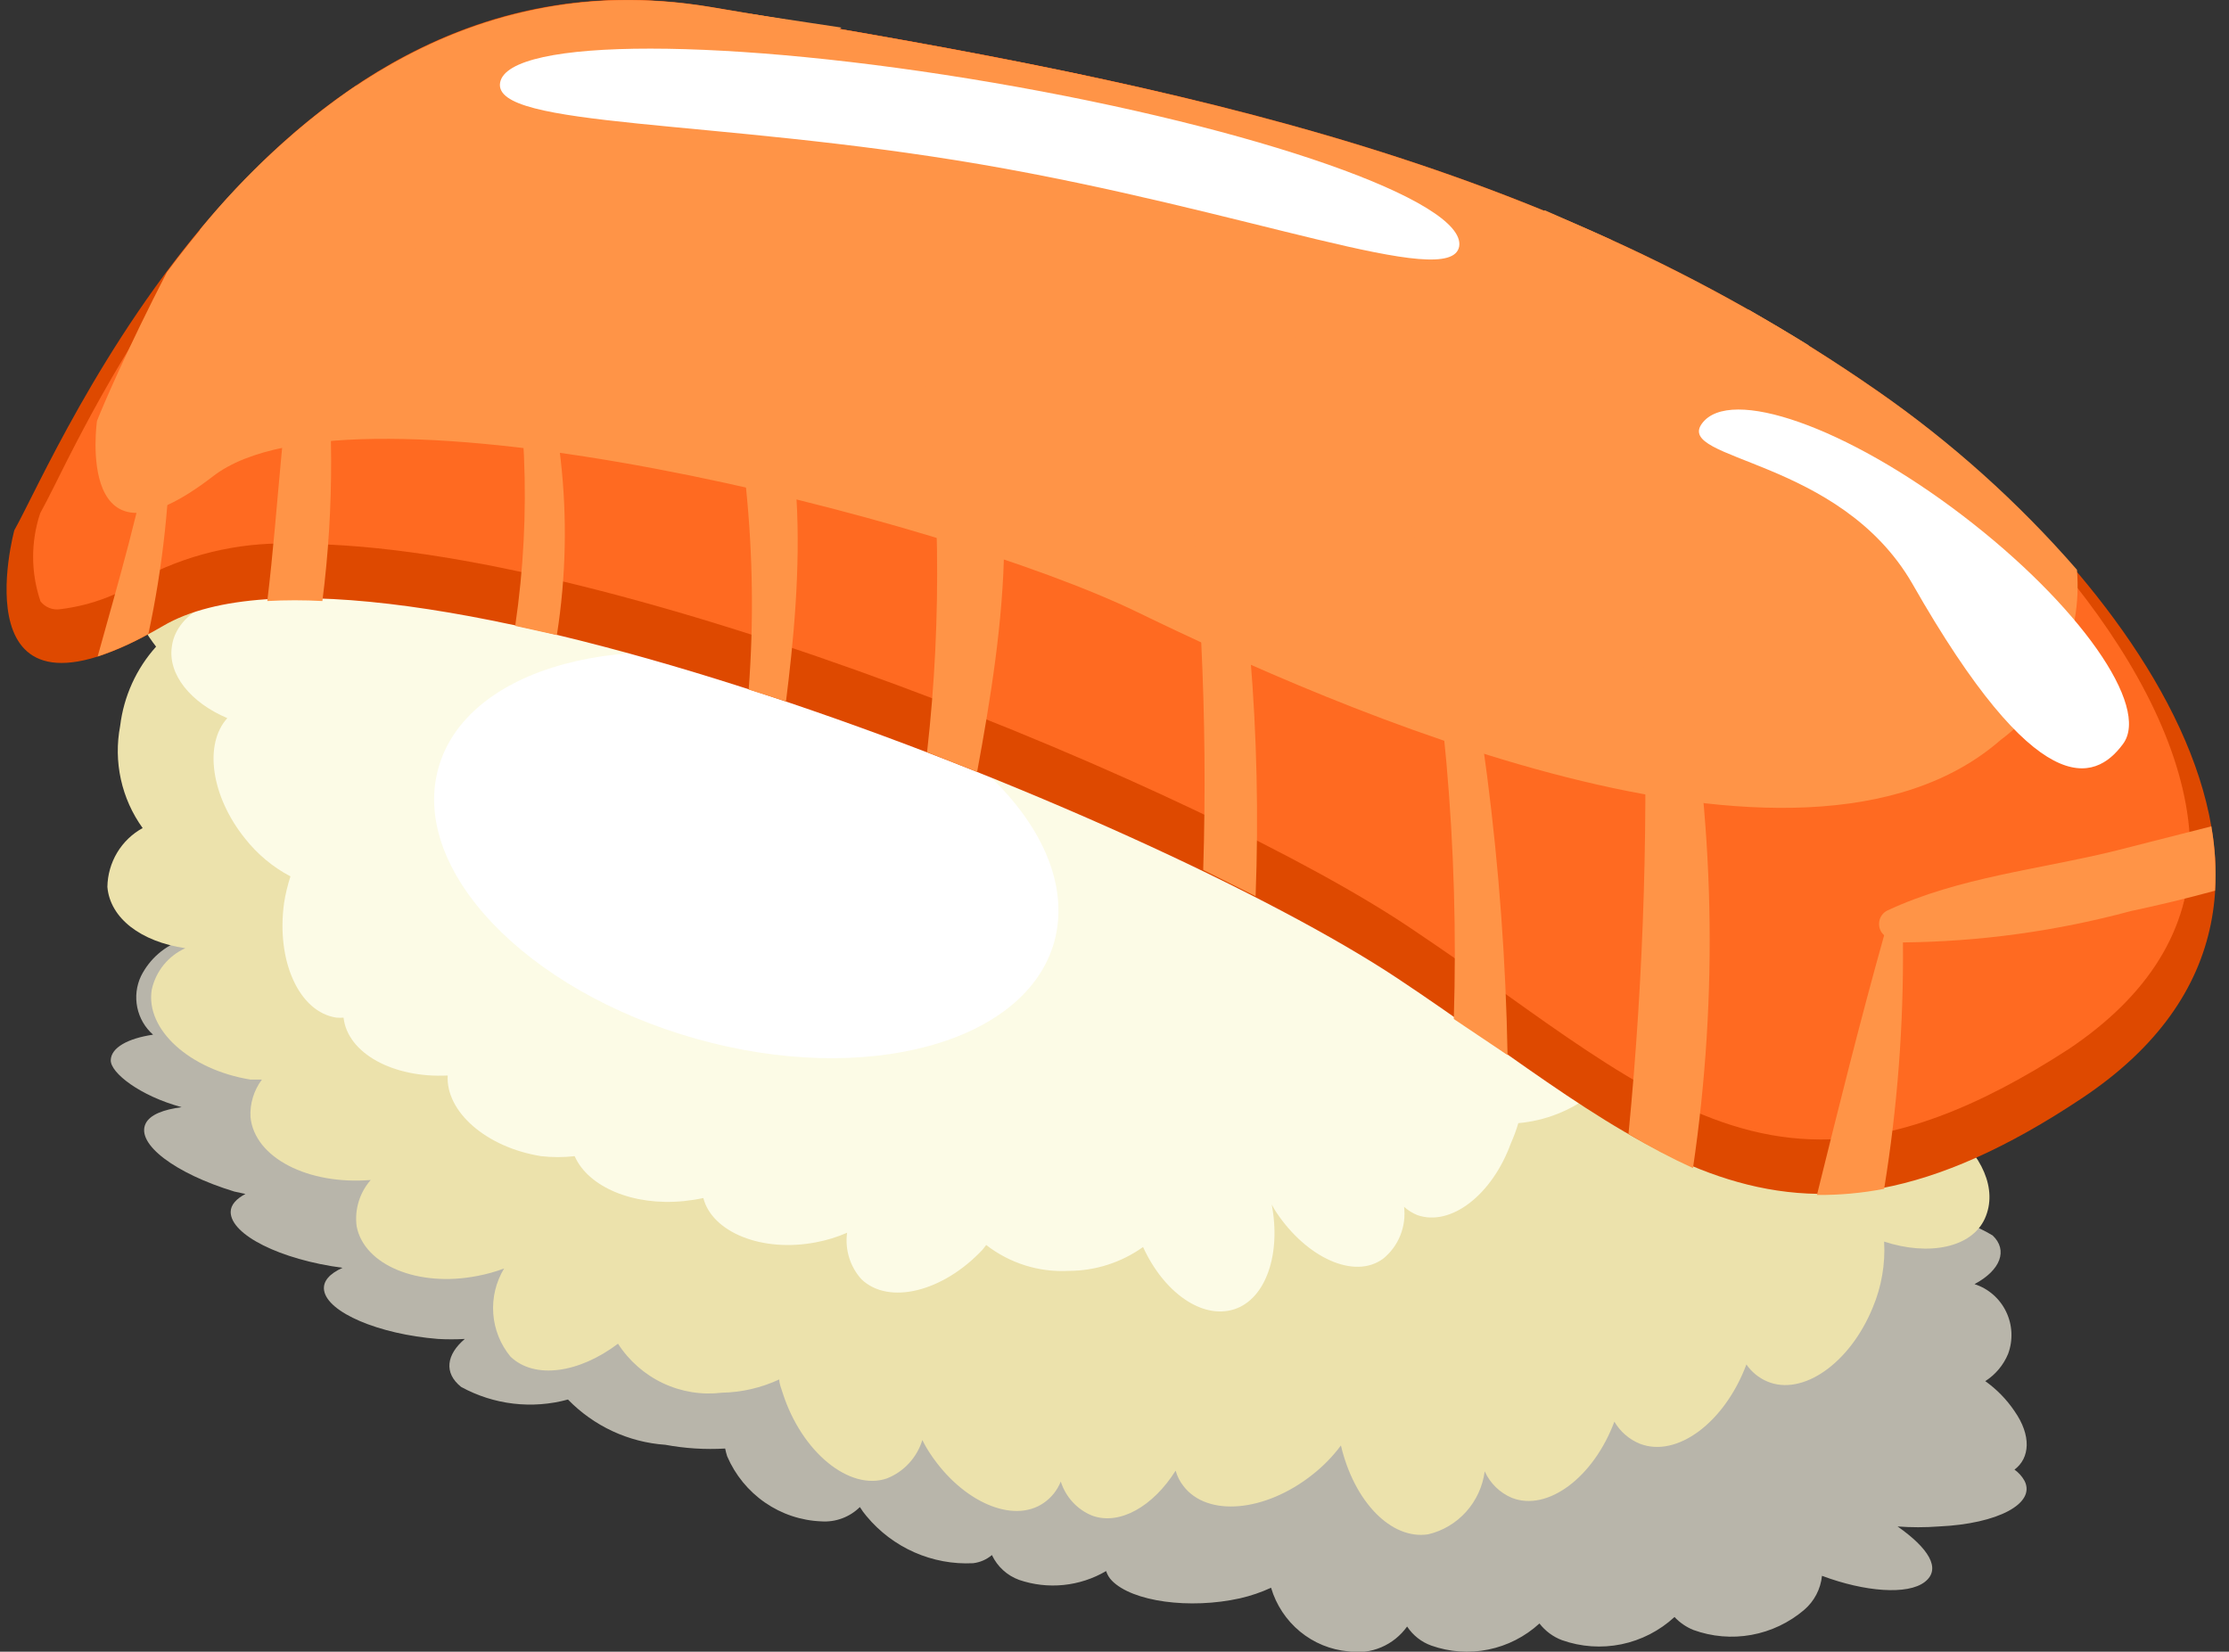 <svg width="112" height="83" viewBox="0 0 112 83" fill="none" xmlns="http://www.w3.org/2000/svg">
<rect x="0" y="0" width="112" height="83" fill="#333333" stroke="none"/>
<g clip-path="url(#clip0_1203_15694)">
<g style="mix-blend-mode:multiply">
<path d="M101.727 74.415C101.603 74.19 101.43 73.997 101.221 73.85C101.998 73.269 102.082 72.14 101.221 70.908C100.825 70.321 100.327 69.812 99.753 69.403C100.264 69.077 100.665 68.6 100.9 68.035C101.027 67.693 101.084 67.329 101.067 66.964C101.05 66.6 100.959 66.242 100.801 65.914C100.643 65.586 100.421 65.294 100.148 65.056C99.874 64.817 99.556 64.638 99.212 64.529C100.529 63.828 100.9 62.819 100.124 62.083C99.305 61.587 98.395 61.263 97.45 61.131C96.504 60.999 95.542 61.061 94.621 61.314L94.436 61.126C94.546 61.02 94.647 60.906 94.739 60.784C94.993 60.46 95.16 60.075 95.225 59.667C95.29 59.259 95.25 58.841 95.11 58.453C94.969 58.064 94.732 57.719 94.422 57.451C94.112 57.182 93.739 56.999 93.338 56.918C92.966 56.799 92.58 56.73 92.191 56.713C91.061 55.37 89.513 54.459 87.802 54.131C86.798 53.848 85.769 53.665 84.73 53.583C84.694 53.395 84.638 53.211 84.561 53.036C84.147 52.146 83.5 51.388 82.691 50.845C81.881 50.302 80.94 49.995 79.97 49.958C79.807 49.94 79.643 49.94 79.48 49.958C77.855 48.902 75.936 48.41 74.011 48.555C73.354 48.551 72.698 48.614 72.053 48.743C72.053 48.743 72.053 48.623 72.053 48.555C72.037 47.623 71.685 46.729 71.063 46.042C70.441 45.355 69.593 44.923 68.677 44.827C68.208 44.749 67.729 44.749 67.259 44.827C65.463 43.735 63.369 43.255 61.284 43.458C60.368 43.478 59.459 43.628 58.583 43.903C58.076 43.061 57.368 42.362 56.524 41.869C55.681 41.376 54.729 41.105 53.756 41.081C53.259 41.042 52.767 41.197 52.38 41.516C51.994 41.834 51.743 42.291 51.68 42.791C51.639 42.689 51.588 42.592 51.528 42.501C50.973 41.654 50.221 40.959 49.337 40.479C48.454 39.998 47.467 39.747 46.464 39.747C46.03 39.773 45.613 39.927 45.265 40.192C43.661 39.534 41.922 39.287 40.202 39.473C39.306 39.538 38.428 39.752 37.602 40.106C37.045 39.353 36.324 38.739 35.496 38.312C34.668 37.885 33.754 37.657 32.825 37.643C32.455 37.549 32.065 37.569 31.705 37.7C31.346 37.831 31.033 38.068 30.807 38.38C30.581 38.691 30.451 39.065 30.435 39.451C30.419 39.838 30.516 40.221 30.715 40.551C29.984 39.762 29.092 39.145 28.1 38.743C27.109 38.341 26.042 38.164 24.976 38.225C24.7 38.242 24.432 38.333 24.201 38.488C23.97 38.642 23.782 38.856 23.657 39.107C23.533 39.357 23.475 39.637 23.49 39.917C23.506 40.198 23.593 40.469 23.744 40.705C22.932 39.974 21.977 39.422 20.943 39.087C19.908 38.751 18.815 38.638 17.735 38.755C16.233 39.2 16.3 40.722 17.735 42.278L17.212 42.073C14.308 41.286 11.574 41.457 11.084 42.449C10.899 42.843 11.084 43.304 11.574 43.783C10.808 43.521 9.988 43.462 9.194 43.612C7.506 44.006 7.607 45.613 9.194 47.221C8.279 47.523 7.52 48.182 7.084 49.051C6.853 49.541 6.788 50.094 6.898 50.626C7.007 51.157 7.286 51.637 7.691 51.993C6.425 52.181 5.581 52.643 5.565 53.275C5.548 53.908 7.033 55.071 9.126 55.636C8.215 55.755 7.54 56.012 7.32 56.456C6.814 57.483 8.805 58.971 11.776 59.877L12.333 59.997C11.878 60.236 11.591 60.544 11.591 60.903C11.591 62.049 14.089 63.298 17.212 63.708C16.57 63.999 16.216 64.375 16.283 64.837C16.452 65.949 19.018 67.043 22.005 67.283C22.455 67.308 22.906 67.308 23.356 67.283C22.427 68.069 22.292 68.993 23.17 69.694C24.813 70.594 26.735 70.82 28.538 70.327C29.84 71.665 31.582 72.475 33.433 72.602C34.423 72.785 35.432 72.849 36.437 72.79C36.463 72.923 36.497 73.054 36.539 73.183C36.944 74.123 37.602 74.927 38.438 75.505C39.274 76.083 40.254 76.41 41.265 76.45C41.62 76.475 41.977 76.424 42.311 76.3C42.645 76.177 42.95 75.983 43.206 75.731C43.307 75.893 43.42 76.048 43.544 76.193C44.196 76.977 45.019 77.598 45.947 78.007C46.875 78.416 47.883 78.603 48.894 78.553C49.242 78.512 49.571 78.37 49.84 78.143C50.116 78.725 50.607 79.173 51.207 79.391C51.925 79.636 52.686 79.723 53.44 79.646C54.194 79.57 54.923 79.331 55.579 78.947C55.636 79.127 55.734 79.291 55.866 79.426C56.895 80.486 59.782 80.879 62.314 80.315C62.848 80.193 63.368 80.015 63.867 79.785C64.123 80.65 64.631 81.418 65.323 81.988C66.015 82.558 66.86 82.905 67.749 82.983C68.307 83.07 68.878 83 69.399 82.779C69.92 82.559 70.371 82.198 70.703 81.734C70.996 82.178 71.422 82.514 71.918 82.692C72.839 83.018 73.83 83.087 74.786 82.891C75.743 82.696 76.629 82.243 77.353 81.581V81.581C77.646 81.961 78.038 82.251 78.484 82.419C79.443 82.759 80.474 82.83 81.47 82.626C82.465 82.421 83.387 81.948 84.139 81.256C84.404 81.539 84.727 81.761 85.084 81.906C86.019 82.246 87.025 82.332 88.002 82.155C88.98 81.978 89.894 81.544 90.654 80.897C91.16 80.466 91.481 79.852 91.549 79.186C93.693 79.99 95.853 80.161 96.714 79.494C97.575 78.827 96.883 77.784 95.347 76.706C96.038 76.758 96.732 76.758 97.423 76.706C100.411 76.57 102.301 75.543 101.727 74.415Z" fill="#B8B5AA"/>
</g>
<path d="M103.736 50.419C103.594 50.105 103.387 49.825 103.128 49.598C103.459 48.735 103.589 47.807 103.51 46.885C103.431 45.963 103.145 45.072 102.672 44.279C102.253 43.442 101.68 42.693 100.984 42.073C101.459 41.188 101.757 40.218 101.862 39.217C102.183 36.463 101.136 34.086 99.499 33.504C100.681 31.794 100.934 29.896 99.972 28.801C99.01 27.707 96.461 27.741 94.401 29.246L94.165 29.075C94.165 28.835 94.334 28.596 94.401 28.339C95.212 25.295 94.283 22.388 92.342 21.857C91.953 21.772 91.55 21.772 91.161 21.857C90.682 20.974 90.002 20.22 89.177 19.657C88.351 19.095 87.405 18.741 86.417 18.625C85.376 18.409 84.302 18.409 83.261 18.625C83.192 18.3 83.102 17.98 82.991 17.667C81.978 14.88 79.666 13.084 77.978 13.682C77.816 13.741 77.663 13.822 77.522 13.922C76.739 13.278 75.793 12.872 74.792 12.751C73.791 12.63 72.777 12.799 71.867 13.238C71.192 13.48 70.556 13.82 69.977 14.247C69.977 14.11 69.977 13.99 69.977 13.87C69.724 10.741 67.85 8.261 65.875 8.38C65.378 8.42 64.903 8.604 64.508 8.911C63.633 8.251 62.591 7.856 61.504 7.771C60.417 7.686 59.328 7.915 58.364 8.432C57.409 8.831 56.538 9.411 55.798 10.142C54.599 7.474 52.287 5.935 50.548 6.721C49.909 7.116 49.405 7.7 49.103 8.394C48.801 9.088 48.717 9.859 48.86 10.604L48.658 10.125C47.291 7.44 44.843 5.986 43.138 6.841C42.648 7.101 42.261 7.524 42.041 8.038C41.198 7.722 40.295 7.604 39.4 7.693C38.506 7.782 37.642 8.076 36.876 8.551C35.933 9.004 35.099 9.657 34.428 10.467C33.078 8.158 30.917 6.91 29.364 7.662C27.812 8.415 27.238 10.741 27.98 13.22C26.174 10.826 23.524 9.8 21.938 10.946C20.672 11.835 20.435 13.802 21.161 15.837C18.899 13.682 16.215 13.049 14.78 14.366C13.346 15.683 13.717 18.368 15.473 20.66L14.814 20.523C11.81 20.079 9.143 21.293 8.856 23.26C8.813 23.662 8.855 24.068 8.98 24.451C9.106 24.835 9.311 25.187 9.582 25.483C9.173 25.388 8.749 25.383 8.338 25.468C7.928 25.554 7.54 25.728 7.202 25.979C5.699 27.228 6.003 30.118 7.843 32.495C6.848 33.602 6.217 34.994 6.037 36.48C5.867 37.368 5.879 38.282 6.074 39.165C6.268 40.048 6.641 40.881 7.168 41.611C6.639 41.9 6.197 42.327 5.885 42.847C5.574 43.367 5.405 43.962 5.396 44.57C5.531 46.143 7.083 47.324 9.312 47.648C8.889 47.838 8.516 48.126 8.222 48.488C7.929 48.85 7.724 49.278 7.624 49.735C7.303 51.736 9.531 53.754 12.586 54.25C12.772 54.25 12.974 54.25 13.16 54.25C12.755 54.788 12.551 55.455 12.586 56.132C12.789 58.184 15.489 59.552 18.629 59.295C18.352 59.608 18.145 59.978 18.023 60.38C17.9 60.781 17.865 61.205 17.92 61.621C18.291 63.571 21.009 64.7 23.98 64.118C24.44 64.032 24.891 63.906 25.33 63.742C24.918 64.421 24.727 65.214 24.785 66.01C24.842 66.805 25.145 67.561 25.651 68.172C26.866 69.335 29.111 68.993 31.052 67.522C31.609 68.384 32.392 69.072 33.314 69.507C34.235 69.942 35.259 70.108 36.268 69.985C37.266 69.967 38.248 69.74 39.155 69.318C39.155 69.54 39.256 69.762 39.323 69.985C40.286 72.995 42.699 74.927 44.556 74.295C44.979 74.13 45.359 73.871 45.669 73.536C45.979 73.201 46.21 72.8 46.345 72.362C46.464 72.605 46.599 72.839 46.75 73.063C48.354 75.475 50.903 76.586 52.439 75.526C52.826 75.262 53.126 74.887 53.3 74.449C53.422 74.833 53.626 75.185 53.897 75.481C54.168 75.776 54.5 76.008 54.87 76.159C56.254 76.672 57.942 75.697 59.072 73.901C59.15 74.181 59.282 74.443 59.461 74.671C60.659 76.244 63.562 75.988 65.942 74.106C66.483 73.682 66.965 73.188 67.377 72.636C68.036 75.441 69.892 77.39 71.766 77.1C72.5 76.926 73.164 76.53 73.67 75.965C74.177 75.4 74.502 74.692 74.602 73.936C74.875 74.539 75.364 75.015 75.969 75.269C77.758 75.971 80.071 74.243 81.117 71.439C81.412 71.942 81.863 72.333 82.4 72.55C84.257 73.269 86.654 71.49 87.751 68.565C88.013 68.944 88.376 69.241 88.797 69.42C90.57 70.173 92.95 68.514 94.098 65.709C94.539 64.663 94.736 63.527 94.671 62.391C96.916 63.127 99.077 62.699 99.735 61.228C100.394 59.757 99.584 58.013 97.895 56.679V56.576C98.593 56.454 99.273 56.247 99.921 55.96C102.824 54.729 104.495 52.283 103.736 50.419Z" fill="#ECE2AC"/>
<path d="M83.666 35.215H83.565C83.68 35.005 83.781 34.788 83.869 34.565C84.898 31.794 84.308 29.006 82.552 28.322C82.066 28.175 81.552 28.155 81.056 28.263C80.561 28.37 80.1 28.602 79.716 28.938C80.51 26.492 79.986 24.115 78.417 23.465C78.036 23.331 77.632 23.285 77.232 23.33C76.832 23.374 76.447 23.508 76.104 23.721C75.518 22.305 74.427 21.163 73.049 20.523C72.318 20.157 71.53 19.919 70.719 19.822C70.825 19.331 70.784 18.819 70.601 18.351C69.876 16.641 67.124 16.076 64.44 17.222C63.877 17.459 63.345 17.763 62.854 18.129C62.725 17.605 62.532 17.099 62.28 16.624C60.98 14.195 58.634 12.844 57.047 13.682C57.047 13.682 57.047 13.682 56.963 13.682C56.971 13.608 56.971 13.534 56.963 13.46C56.684 12.834 56.175 12.343 55.545 12.091C55.346 11.747 55.076 11.45 54.752 11.223C54.428 10.995 54.059 10.842 53.671 10.774C53.132 10.738 52.594 10.855 52.117 11.112C51.639 11.369 51.242 11.755 50.97 12.228C50.839 12.266 50.709 12.312 50.582 12.365C49.669 12.739 48.837 13.291 48.135 13.99C47.004 11.476 44.759 10.005 43.189 10.706C42.569 11.065 42.075 11.61 41.772 12.265C41.47 12.92 41.375 13.654 41.501 14.366C41.501 14.229 41.383 14.075 41.315 13.921C40.049 11.407 37.737 10.039 36.133 10.86C35.571 11.174 35.148 11.694 34.952 12.314C34.181 12.063 33.367 11.977 32.562 12.062C31.757 12.148 30.979 12.402 30.276 12.81C29.166 13.358 28.23 14.212 27.575 15.273C27.152 14.617 26.538 14.111 25.818 13.826C25.098 13.541 24.308 13.49 23.558 13.682C22.022 14.383 21.532 16.709 22.309 19.121C20.621 16.761 18.021 15.7 16.469 16.829C14.916 17.958 15.017 20.711 16.587 23.14C16 22.733 15.306 22.516 14.595 22.516C13.884 22.516 13.19 22.733 12.603 23.14C11.168 24.44 11.624 27.313 13.616 29.553L13.937 29.861C11.236 29.57 8.873 30.699 8.637 32.478C8.417 33.898 9.599 35.317 11.422 36.087C10.24 37.386 10.595 40.003 12.316 42.141C12.936 42.928 13.713 43.575 14.595 44.039C14.453 44.475 14.345 44.921 14.274 45.373C13.869 48.298 15.034 50.864 16.907 51.137C17.026 51.146 17.144 51.146 17.262 51.137C17.465 52.933 19.76 54.181 22.495 54.045C22.393 55.858 24.419 57.653 27.187 58.098C27.748 58.161 28.314 58.161 28.875 58.098C29.55 59.637 31.795 60.612 34.361 60.356C34.69 60.322 35.017 60.271 35.34 60.202C35.779 61.912 38.277 62.955 41.011 62.425C41.545 62.325 42.066 62.164 42.564 61.946C42.507 62.367 42.542 62.795 42.668 63.2C42.793 63.605 43.006 63.977 43.29 64.289C44.657 65.589 47.375 64.922 49.367 62.801L49.553 62.562C50.739 63.483 52.212 63.944 53.705 63.862C55.04 63.86 56.343 63.442 57.435 62.664C58.482 64.956 60.406 66.307 62.01 65.794C63.613 65.281 64.373 63.007 63.9 60.527C63.967 60.656 64.04 60.781 64.12 60.903C65.639 63.195 68.053 64.323 69.504 63.246C69.882 62.938 70.177 62.538 70.36 62.084C70.543 61.629 70.609 61.134 70.551 60.646C70.747 60.819 70.969 60.957 71.209 61.057C72.897 61.655 74.973 60.048 75.918 57.448C76.065 57.121 76.189 56.784 76.29 56.439C77.637 56.32 78.922 55.815 79.996 54.982C81.069 54.149 81.886 53.023 82.35 51.736C84.156 51.308 85.253 48.726 84.814 45.835C84.669 44.877 84.349 43.955 83.869 43.116C84.33 42.52 84.7 41.857 84.966 41.149C85.928 38.55 85.354 35.916 83.666 35.215Z" fill="#FCFBE6"/>
<path d="M52.979 47.306C54.363 42.175 48.574 36.138 40.032 33.743C31.491 31.349 23.423 33.521 22.022 38.618C20.621 43.715 26.428 49.786 34.969 52.197C43.51 54.609 51.578 52.403 52.979 47.306Z" fill="white"/>
<path d="M0.72 26.645C2.863 22.849 13.683 -3.319 35.643 0.341C57.604 4.001 76.829 7.456 94.367 19.667C105.795 27.637 119.923 44.962 104.63 55.173C89.337 65.383 82.687 57.447 70.23 49.17C57.772 40.892 18.646 25.328 8.197 31.451C-2.251 37.574 0.72 26.645 0.72 26.645Z" fill="#DE4900"/>
<path d="M91.481 57.26C86.012 57.26 81.353 54.028 75.614 49.923C74.129 48.863 72.559 47.768 70.905 46.657C60.777 39.815 30.816 27.33 15 27.33C12.393 27.194 9.796 27.735 7.455 28.904C6.136 29.836 4.611 30.423 3.015 30.614C2.832 30.64 2.646 30.618 2.474 30.549C2.303 30.48 2.152 30.367 2.036 30.221C1.546 28.787 1.54 27.229 2.019 25.791C2.205 25.449 2.458 24.97 2.745 24.389C5.75 18.351 14.966 0 31.491 0C32.808 0.008 34.123 0.117 35.424 0.325C56.22 3.746 75.935 7.166 93.608 19.429C101.609 24.97 110.049 34.616 110.049 42.757C110.049 46.691 107.955 50.026 103.955 52.711C99.263 55.755 95.228 57.26 91.481 57.26Z" fill="#FF6A21"/>
<path d="M94.368 19.668C76.83 7.457 57.604 4.019 35.644 0.342C23.035 -1.71 14.105 5.969 8.383 13.682C6.442 17.445 5.193 20.335 4.872 21.156C4.872 21.156 3.708 29.331 10.713 23.927C17.718 18.522 47.443 26.047 57.165 30.768C66.888 35.488 90.418 46.006 100.529 37.181C101.836 36.207 102.875 34.909 103.546 33.412C104.216 31.915 104.497 30.268 104.36 28.63C101.408 25.236 98.052 22.225 94.368 19.668V19.668Z" fill="#FF9447"/>
<g style="mix-blend-mode:multiply">
<g style="mix-blend-mode:multiply">
<path d="M16.148 15.957C16.148 15.957 16.25 15.957 16.283 15.957C21.31 12.339 26.055 8.336 30.479 3.985C31.627 2.788 32.977 1.539 34.328 0.188C32.689 0.018 31.037 0.018 29.399 0.188L28.099 1.539C23.761 5.866 18.9 9.817 15.355 14.948C15.309 15.011 15.277 15.083 15.259 15.159C15.242 15.236 15.24 15.315 15.254 15.392C15.19 15.446 15.143 15.517 15.119 15.598C14.173 20.386 14.021 25.329 13.431 30.203C14.353 30.152 15.277 30.152 16.199 30.203C16.802 25.473 16.785 20.683 16.148 15.957V15.957Z" fill="#FF9447"/>
</g>
<g style="mix-blend-mode:multiply">
<path d="M7.455 31.862C8.189 28.446 8.562 24.96 8.569 21.464C8.568 21.394 8.546 21.326 8.507 21.268C8.468 21.21 8.414 21.165 8.35 21.139C10.962 15.197 14.175 9.546 17.937 4.275C14.987 6.292 12.338 8.729 10.071 11.51C8.797 14.545 7.895 17.727 7.388 20.985C7.369 21.111 7.394 21.24 7.458 21.349C7.523 21.458 7.623 21.541 7.742 21.583C7.084 25.415 5.953 29.211 4.906 32.991C5.788 32.694 6.641 32.317 7.455 31.862Z" fill="#FF9447"/>
</g>
<g style="mix-blend-mode:multiply">
<path d="M75.75 53.019C75.581 43.643 74.38 34.316 72.171 25.209C78.001 23.243 83.691 20.877 89.203 18.129L90.891 17.359C89.895 16.744 88.882 16.145 87.87 15.563C87.262 15.871 86.654 16.196 86.013 16.487C81.05 18.813 75.632 20.523 71.226 23.944C71.102 23.957 70.983 24.004 70.882 24.079C70.782 24.154 70.702 24.255 70.652 24.371L70.484 24.491C70.406 24.57 70.35 24.669 70.322 24.777C70.293 24.884 70.294 24.998 70.323 25.106C70.352 25.213 70.409 25.311 70.487 25.39C70.566 25.468 70.664 25.524 70.77 25.552C72.549 33.978 73.314 42.593 73.049 51.206L75.75 53.019Z" fill="#FF9447"/>
</g>
<g style="mix-blend-mode:multiply">
<path d="M111.298 44.758C111.363 43.677 111.3 42.592 111.112 41.525L106.268 42.757C102.453 43.697 98.436 44.074 94.841 45.75C94.729 45.803 94.632 45.884 94.559 45.985C94.486 46.086 94.439 46.204 94.423 46.328C94.406 46.452 94.42 46.578 94.463 46.695C94.507 46.812 94.579 46.916 94.672 46.998C93.457 51.325 92.376 55.687 91.296 60.048C92.428 60.058 93.559 59.955 94.672 59.74C95.339 55.648 95.655 51.505 95.617 47.358C99.482 47.319 103.326 46.791 107.061 45.784C108.513 45.476 109.925 45.134 111.298 44.758Z" fill="#FF9447"/>
</g>
<g style="mix-blend-mode:multiply">
<path d="M81 12.074C79.852 11.544 78.704 11.048 77.624 10.569C76.189 11.425 74.754 12.28 73.286 12.998C69.201 15.033 64.07 16.709 61.031 20.267C60.592 19.565 59.208 19.822 59.343 20.78C60.321 28.382 60.694 36.052 60.457 43.715L63.09 45.032C63.397 36.964 62.728 28.888 61.099 20.985C65.285 20.335 69.353 18.026 73.168 16.23C75.887 15.066 78.506 13.675 81 12.074V12.074Z" fill="#FF9447"/>
</g>
<g style="mix-blend-mode:multiply">
<path d="M27.981 31.914C28.907 26.029 28.218 20 25.989 14.486C30.378 14.229 34.108 8.774 36.961 5.935C38.565 4.378 40.337 2.907 42.278 1.385L37.737 0.701L37.265 1.146C32.859 5.131 28.487 9.407 24.386 13.682C24.326 13.741 24.283 13.815 24.261 13.896C24.238 13.976 24.237 14.062 24.258 14.143C24.278 14.225 24.32 14.299 24.378 14.36C24.436 14.42 24.508 14.463 24.588 14.486H25.162C26.473 20.042 26.72 25.802 25.888 31.452L27.981 31.914Z" fill="#FF9447"/>
</g>
<g style="mix-blend-mode:multiply">
<path d="M49.097 38.789C50.43 31.572 51.696 22.935 48.168 17.017C52.557 15.82 56.608 12.656 60.254 10.176C61.942 9.064 63.63 7.85 65.554 6.533C64.238 6.157 62.904 5.798 61.554 5.456C60.642 6.242 59.731 6.995 58.819 7.679C55.021 10.467 50.582 12.81 47.004 15.905C46.808 15.908 46.62 15.982 46.474 16.114C46.328 16.246 46.235 16.427 46.21 16.624L46.041 16.761C45.771 17.017 46.041 17.342 46.278 17.41C47.246 24.164 47.348 31.017 46.582 37.797L49.097 38.789Z" fill="#FF9447"/>
</g>
<g style="mix-blend-mode:multiply">
<path d="M84.493 32.495C87.616 31.931 90.654 30.939 93.76 30.238C97.042 29.635 100.271 28.766 103.415 27.638C102.689 26.834 101.93 26.047 101.153 25.295C98.925 25.74 96.714 26.338 94.503 26.834C90.35 27.775 85.86 28.75 82.417 31.401C81.961 31.743 81.961 32.649 82.552 32.786C82.85 40.86 82.608 48.946 81.826 56.986C82.874 57.618 83.956 58.19 85.067 58.697C86.353 49.994 86.159 41.132 84.493 32.495V32.495Z" fill="#FF9447"/>
</g>
<g style="mix-blend-mode:multiply">
<path d="M39.493 35.248C40.219 29.468 41.012 20.301 36.961 15.426C41.434 13.853 45.401 10.569 49.165 7.798C50.853 6.533 52.76 5.233 54.499 3.796L50.971 3.078C49.874 4.036 48.777 5.011 47.679 5.883C43.966 8.859 39.577 11.287 36.235 14.708C36.151 14.708 36.083 14.52 35.999 14.451C35.963 14.411 35.916 14.383 35.863 14.374C35.81 14.364 35.756 14.373 35.709 14.399C35.662 14.425 35.625 14.466 35.604 14.516C35.583 14.566 35.579 14.622 35.594 14.674C37.442 21.156 38.128 27.922 37.619 34.65L39.493 35.248Z" fill="#FF9447"/>
</g>
</g>
<path d="M73.319 12.382C73.691 10.108 63.191 6.43 49.907 4.156C36.623 1.881 25.516 1.864 25.128 4.156C24.74 6.448 35.914 5.969 49.283 8.26C62.651 10.552 72.914 14.64 73.319 12.382Z" fill="white"/>
<path d="M106.673 37.387C108.074 35.505 104.462 30.375 98.621 25.911C92.781 21.447 86.924 19.395 85.523 21.276C84.122 23.157 92.427 22.986 96.089 29.331C102.352 40.328 105.238 39.336 106.673 37.387Z" fill="white"/>
</g>
<defs>
<clipPath id="clip0_1203_15694">
<rect width="111" height="83" fill="white" transform="translate(0.332)"/>
</clipPath>
</defs>
</svg>
